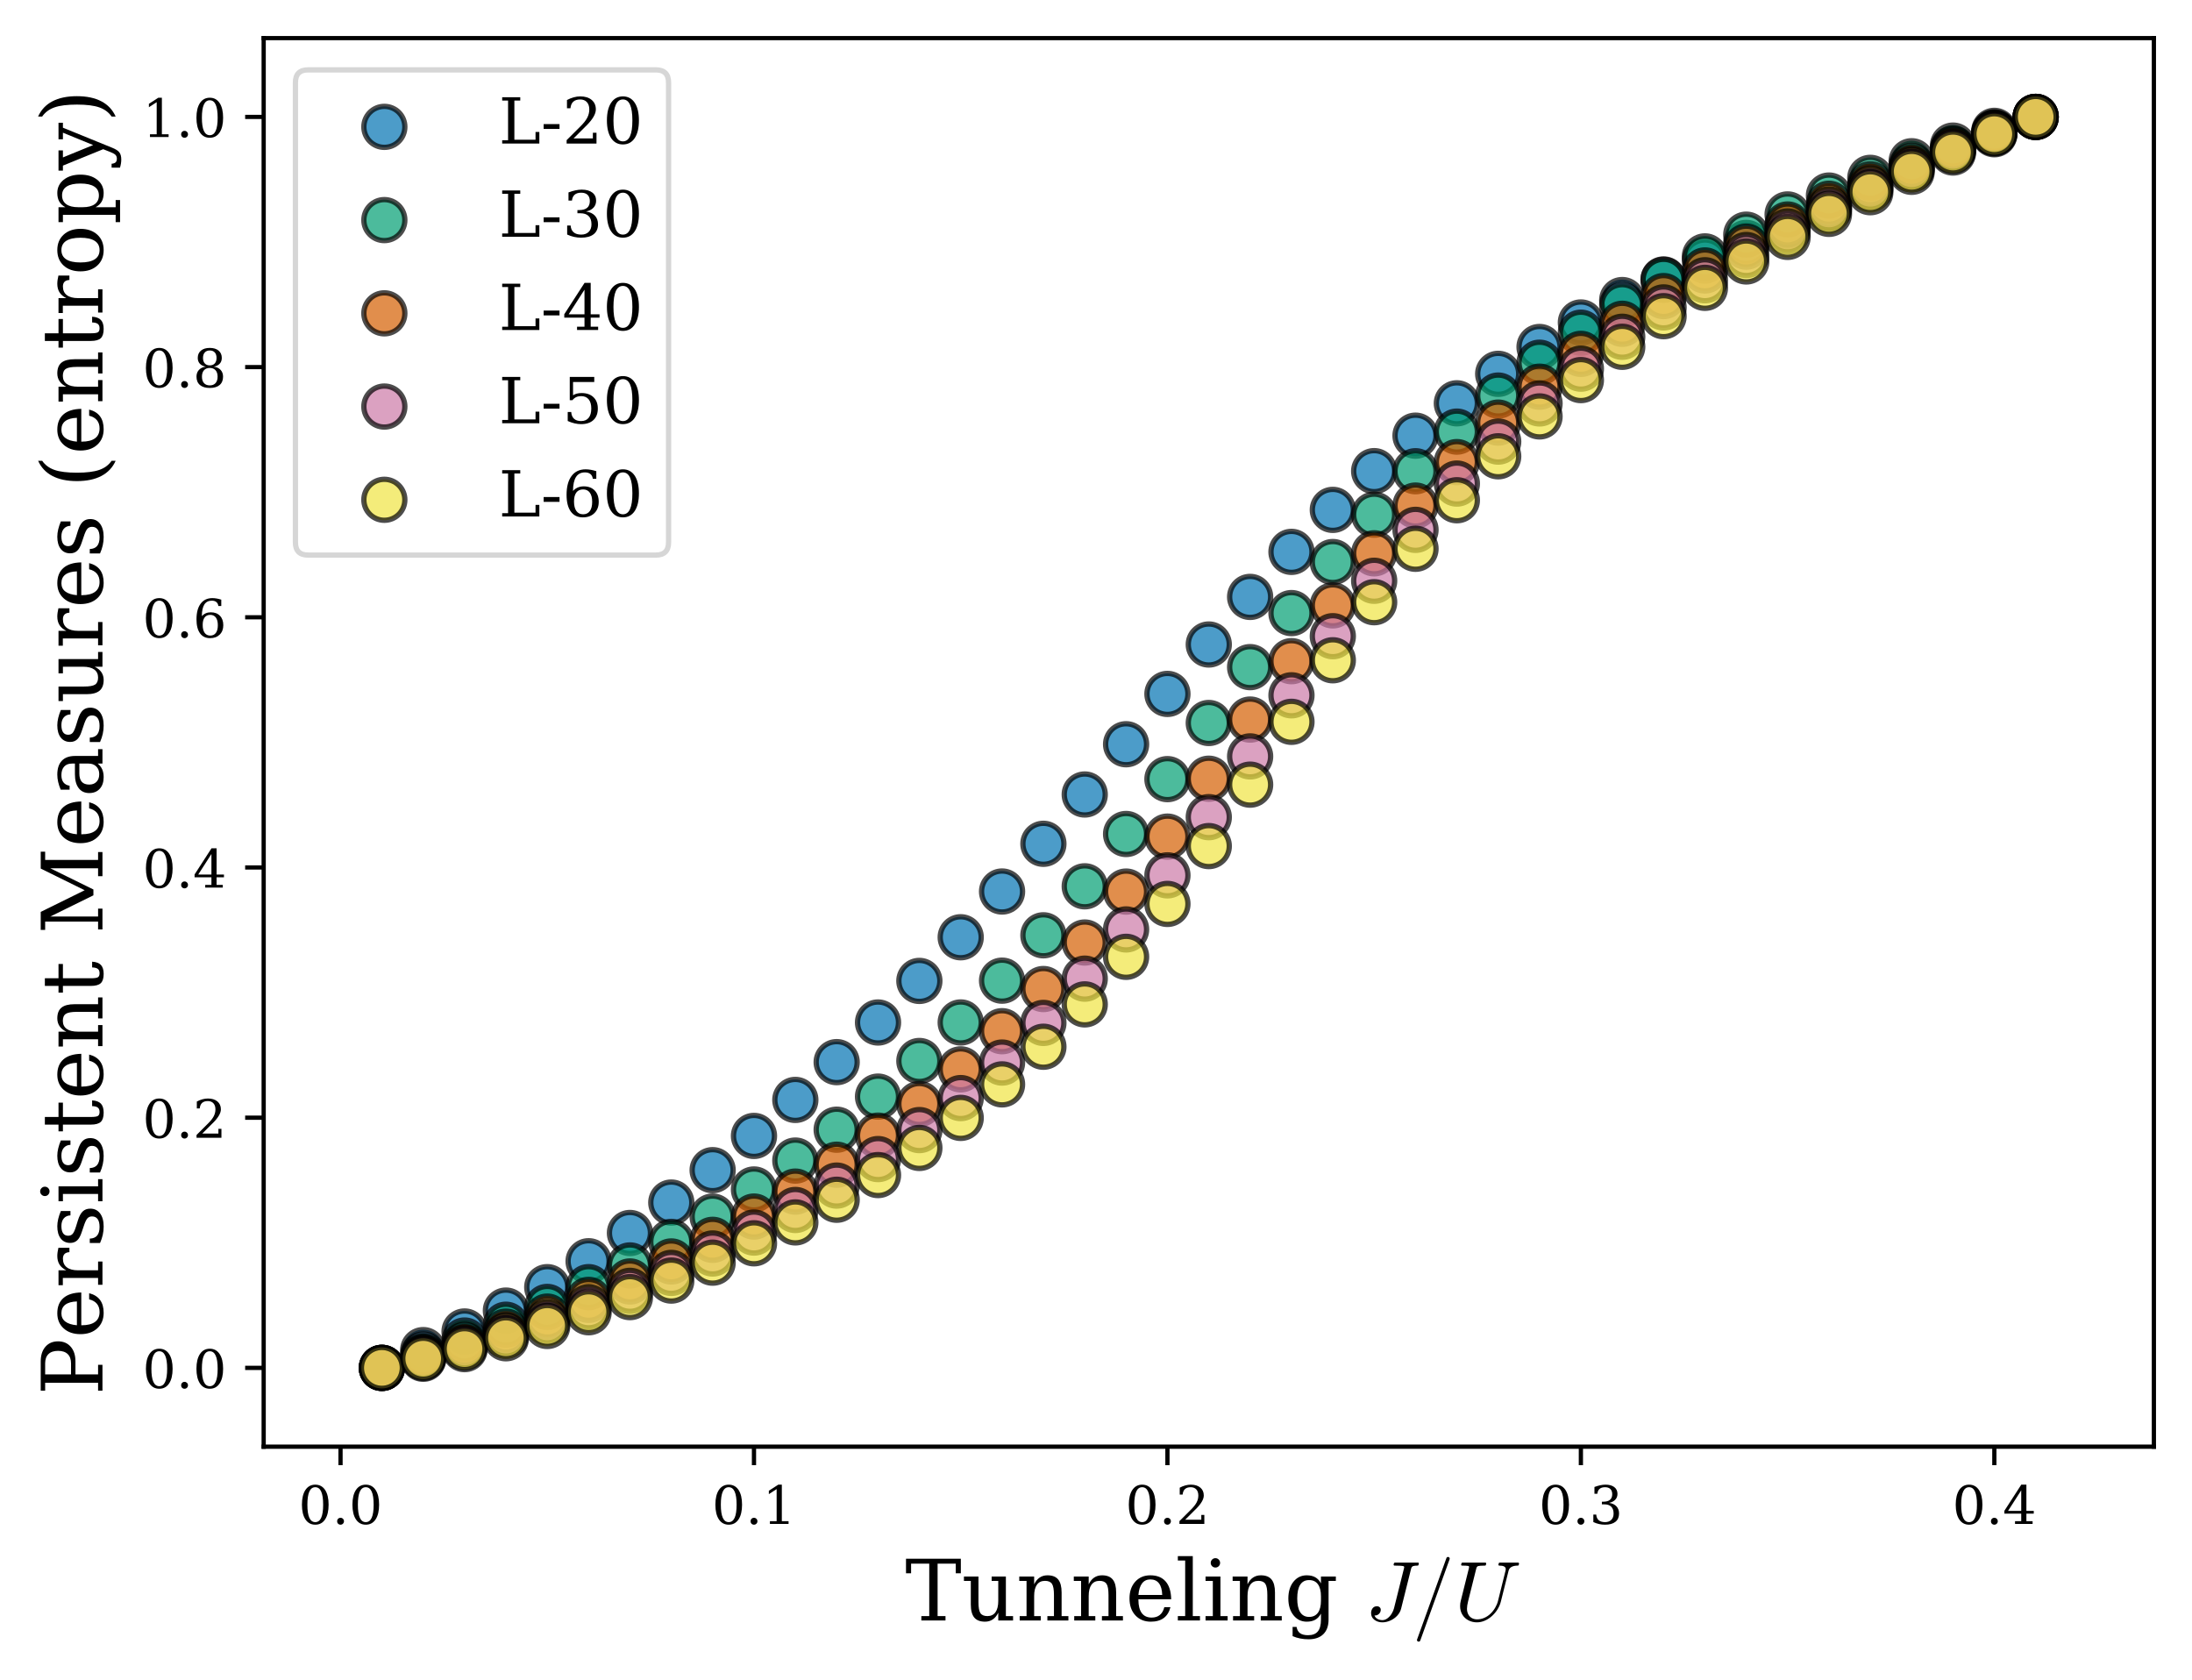 <?xml version="1.0" encoding="utf-8" standalone="no"?>
<!DOCTYPE svg PUBLIC "-//W3C//DTD SVG 1.1//EN"
  "http://www.w3.org/Graphics/SVG/1.1/DTD/svg11.dtd">
<!-- Created with matplotlib (https://matplotlib.org/) -->
<svg height="317.35pt" version="1.1" viewBox="0 0 414.136 317.35" width="414.136pt" xmlns="http://www.w3.org/2000/svg" xmlns:xlink="http://www.w3.org/1999/xlink">
 <defs>
  <style type="text/css">
*{stroke-linecap:butt;stroke-linejoin:round;}
  </style>
 </defs>
 <g id="figure_1">
  <g id="patch_1">
   <path d="M 0 317.35 
L 414.136 317.35 
L 414.136 0 
L 0 0 
z
" style="fill:#ffffff;"/>
  </g>
  <g id="axes_1">
   <g id="patch_2">
    <path d="M 49.816 273.312 
L 406.936 273.312 
L 406.936 7.2 
L 49.816 7.2 
z
" style="fill:#ffffff;"/>
   </g>
   <g id="PathCollection_1">
    <defs>
     <path d="M 0 3.873 
C 1.027 3.873 2.012 3.465 2.739 2.739 
C 3.465 2.012 3.873 1.027 3.873 0 
C 3.873 -1.027 3.465 -2.012 2.739 -2.739 
C 2.012 -3.465 1.027 -3.873 0 -3.873 
C -1.027 -3.873 -2.012 -3.465 -2.739 -2.739 
C -3.465 -2.012 -3.873 -1.027 -3.873 0 
C -3.873 1.027 -3.465 2.012 -2.739 2.739 
C -2.012 3.465 -1.027 3.873 0 3.873 
z
" id="m988f55e01e" style="stroke:#000000;stroke-opacity:0.7;"/>
    </defs>
    <g clip-path="url(#p3e2f5c6869)">
     <use style="fill:#0072b2;fill-opacity:0.7;stroke:#000000;stroke-opacity:0.7;" x="72.148" xlink:href="#m988f55e01e" y="258.427"/>
     <use style="fill:#0072b2;fill-opacity:0.7;stroke:#000000;stroke-opacity:0.7;" x="79.959" xlink:href="#m988f55e01e" y="255.07"/>
     <use style="fill:#0072b2;fill-opacity:0.7;stroke:#000000;stroke-opacity:0.7;" x="87.771" xlink:href="#m988f55e01e" y="251.55"/>
     <use style="fill:#0072b2;fill-opacity:0.7;stroke:#000000;stroke-opacity:0.7;" x="95.582" xlink:href="#m988f55e01e" y="247.603"/>
     <use style="fill:#0072b2;fill-opacity:0.7;stroke:#000000;stroke-opacity:0.7;" x="103.393" xlink:href="#m988f55e01e" y="243.176"/>
     <use style="fill:#0072b2;fill-opacity:0.7;stroke:#000000;stroke-opacity:0.7;" x="111.205" xlink:href="#m988f55e01e" y="238.279"/>
     <use style="fill:#0072b2;fill-opacity:0.7;stroke:#000000;stroke-opacity:0.7;" x="119.016" xlink:href="#m988f55e01e" y="232.94"/>
     <use style="fill:#0072b2;fill-opacity:0.7;stroke:#000000;stroke-opacity:0.7;" x="126.828" xlink:href="#m988f55e01e" y="227.193"/>
     <use style="fill:#0072b2;fill-opacity:0.7;stroke:#000000;stroke-opacity:0.7;" x="134.639" xlink:href="#m988f55e01e" y="221.073"/>
     <use style="fill:#0072b2;fill-opacity:0.7;stroke:#000000;stroke-opacity:0.7;" x="142.45" xlink:href="#m988f55e01e" y="214.605"/>
     <use style="fill:#0072b2;fill-opacity:0.7;stroke:#000000;stroke-opacity:0.7;" x="150.262" xlink:href="#m988f55e01e" y="207.802"/>
     <use style="fill:#0072b2;fill-opacity:0.7;stroke:#000000;stroke-opacity:0.7;" x="158.073" xlink:href="#m988f55e01e" y="200.663"/>
     <use style="fill:#0072b2;fill-opacity:0.7;stroke:#000000;stroke-opacity:0.7;" x="165.885" xlink:href="#m988f55e01e" y="193.176"/>
     <use style="fill:#0072b2;fill-opacity:0.7;stroke:#000000;stroke-opacity:0.7;" x="173.696" xlink:href="#m988f55e01e" y="185.319"/>
     <use style="fill:#0072b2;fill-opacity:0.7;stroke:#000000;stroke-opacity:0.7;" x="181.507" xlink:href="#m988f55e01e" y="177.072"/>
     <use style="fill:#0072b2;fill-opacity:0.7;stroke:#000000;stroke-opacity:0.7;" x="189.319" xlink:href="#m988f55e01e" y="168.429"/>
     <use style="fill:#0072b2;fill-opacity:0.7;stroke:#000000;stroke-opacity:0.7;" x="197.13" xlink:href="#m988f55e01e" y="159.415"/>
     <use style="fill:#0072b2;fill-opacity:0.7;stroke:#000000;stroke-opacity:0.7;" x="204.941" xlink:href="#m988f55e01e" y="150.1"/>
     <use style="fill:#0072b2;fill-opacity:0.7;stroke:#000000;stroke-opacity:0.7;" x="212.753" xlink:href="#m988f55e01e" y="140.606"/>
     <use style="fill:#0072b2;fill-opacity:0.7;stroke:#000000;stroke-opacity:0.7;" x="220.564" xlink:href="#m988f55e01e" y="131.099"/>
     <use style="fill:#0072b2;fill-opacity:0.7;stroke:#000000;stroke-opacity:0.7;" x="228.376" xlink:href="#m988f55e01e" y="121.762"/>
     <use style="fill:#0072b2;fill-opacity:0.7;stroke:#000000;stroke-opacity:0.7;" x="236.187" xlink:href="#m988f55e01e" y="112.771"/>
     <use style="fill:#0072b2;fill-opacity:0.7;stroke:#000000;stroke-opacity:0.7;" x="243.998" xlink:href="#m988f55e01e" y="104.263"/>
     <use style="fill:#0072b2;fill-opacity:0.7;stroke:#000000;stroke-opacity:0.7;" x="251.81" xlink:href="#m988f55e01e" y="96.329"/>
     <use style="fill:#0072b2;fill-opacity:0.7;stroke:#000000;stroke-opacity:0.7;" x="259.621" xlink:href="#m988f55e01e" y="89.01"/>
     <use style="fill:#0072b2;fill-opacity:0.7;stroke:#000000;stroke-opacity:0.7;" x="267.433" xlink:href="#m988f55e01e" y="82.308"/>
     <use style="fill:#0072b2;fill-opacity:0.7;stroke:#000000;stroke-opacity:0.7;" x="275.244" xlink:href="#m988f55e01e" y="76.195"/>
     <use style="fill:#0072b2;fill-opacity:0.7;stroke:#000000;stroke-opacity:0.7;" x="283.055" xlink:href="#m988f55e01e" y="70.628"/>
     <use style="fill:#0072b2;fill-opacity:0.7;stroke:#000000;stroke-opacity:0.7;" x="290.867" xlink:href="#m988f55e01e" y="65.555"/>
     <use style="fill:#0072b2;fill-opacity:0.7;stroke:#000000;stroke-opacity:0.7;" x="298.678" xlink:href="#m988f55e01e" y="60.925"/>
     <use style="fill:#0072b2;fill-opacity:0.7;stroke:#000000;stroke-opacity:0.7;" x="306.49" xlink:href="#m988f55e01e" y="56.688"/>
     <use style="fill:#0072b2;fill-opacity:0.7;stroke:#000000;stroke-opacity:0.7;" x="314.301" xlink:href="#m988f55e01e" y="52.796"/>
     <use style="fill:#0072b2;fill-opacity:0.7;stroke:#000000;stroke-opacity:0.7;" x="322.112" xlink:href="#m988f55e01e" y="49.211"/>
     <use style="fill:#0072b2;fill-opacity:0.7;stroke:#000000;stroke-opacity:0.7;" x="329.924" xlink:href="#m988f55e01e" y="45.897"/>
     <use style="fill:#0072b2;fill-opacity:0.7;stroke:#000000;stroke-opacity:0.7;" x="337.735" xlink:href="#m988f55e01e" y="42.824"/>
     <use style="fill:#0072b2;fill-opacity:0.7;stroke:#000000;stroke-opacity:0.7;" x="345.546" xlink:href="#m988f55e01e" y="39.22"/>
     <use style="fill:#0072b2;fill-opacity:0.7;stroke:#000000;stroke-opacity:0.7;" x="353.358" xlink:href="#m988f55e01e" y="35.318"/>
     <use style="fill:#0072b2;fill-opacity:0.7;stroke:#000000;stroke-opacity:0.7;" x="361.169" xlink:href="#m988f55e01e" y="31.677"/>
     <use style="fill:#0072b2;fill-opacity:0.7;stroke:#000000;stroke-opacity:0.7;" x="368.981" xlink:href="#m988f55e01e" y="28.271"/>
     <use style="fill:#0072b2;fill-opacity:0.7;stroke:#000000;stroke-opacity:0.7;" x="376.792" xlink:href="#m988f55e01e" y="25.08"/>
     <use style="fill:#0072b2;fill-opacity:0.7;stroke:#000000;stroke-opacity:0.7;" x="384.603" xlink:href="#m988f55e01e" y="22.085"/>
    </g>
   </g>
   <g id="PathCollection_2">
    <defs>
     <path d="M 0 3.873 
C 1.027 3.873 2.012 3.465 2.739 2.739 
C 3.465 2.012 3.873 1.027 3.873 0 
C 3.873 -1.027 3.465 -2.012 2.739 -2.739 
C 2.012 -3.465 1.027 -3.873 0 -3.873 
C -1.027 -3.873 -2.012 -3.465 -2.739 -2.739 
C -3.465 -2.012 -3.873 -1.027 -3.873 0 
C -3.873 1.027 -3.465 2.012 -2.739 2.739 
C -2.012 3.465 -1.027 3.873 0 3.873 
z
" id="mfe2cf013f7" style="stroke:#000000;stroke-opacity:0.7;"/>
    </defs>
    <g clip-path="url(#p3e2f5c6869)">
     <use style="fill:#009e73;fill-opacity:0.7;stroke:#000000;stroke-opacity:0.7;" x="72.148" xlink:href="#mfe2cf013f7" y="258.427"/>
     <use style="fill:#009e73;fill-opacity:0.7;stroke:#000000;stroke-opacity:0.7;" x="79.959" xlink:href="#mfe2cf013f7" y="255.909"/>
     <use style="fill:#009e73;fill-opacity:0.7;stroke:#000000;stroke-opacity:0.7;" x="87.771" xlink:href="#mfe2cf013f7" y="253.258"/>
     <use style="fill:#009e73;fill-opacity:0.7;stroke:#000000;stroke-opacity:0.7;" x="95.582" xlink:href="#mfe2cf013f7" y="250.273"/>
     <use style="fill:#009e73;fill-opacity:0.7;stroke:#000000;stroke-opacity:0.7;" x="103.393" xlink:href="#mfe2cf013f7" y="246.912"/>
     <use style="fill:#009e73;fill-opacity:0.7;stroke:#000000;stroke-opacity:0.7;" x="111.205" xlink:href="#mfe2cf013f7" y="243.174"/>
     <use style="fill:#009e73;fill-opacity:0.7;stroke:#000000;stroke-opacity:0.7;" x="119.016" xlink:href="#mfe2cf013f7" y="239.073"/>
     <use style="fill:#009e73;fill-opacity:0.7;stroke:#000000;stroke-opacity:0.7;" x="126.828" xlink:href="#mfe2cf013f7" y="234.624"/>
     <use style="fill:#009e73;fill-opacity:0.7;stroke:#000000;stroke-opacity:0.7;" x="134.639" xlink:href="#mfe2cf013f7" y="229.841"/>
     <use style="fill:#009e73;fill-opacity:0.7;stroke:#000000;stroke-opacity:0.7;" x="142.45" xlink:href="#mfe2cf013f7" y="224.724"/>
     <use style="fill:#009e73;fill-opacity:0.7;stroke:#000000;stroke-opacity:0.7;" x="150.262" xlink:href="#mfe2cf013f7" y="219.262"/>
     <use style="fill:#009e73;fill-opacity:0.7;stroke:#000000;stroke-opacity:0.7;" x="158.073" xlink:href="#mfe2cf013f7" y="213.428"/>
     <use style="fill:#009e73;fill-opacity:0.7;stroke:#000000;stroke-opacity:0.7;" x="165.885" xlink:href="#mfe2cf013f7" y="207.176"/>
     <use style="fill:#009e73;fill-opacity:0.7;stroke:#000000;stroke-opacity:0.7;" x="173.696" xlink:href="#mfe2cf013f7" y="200.447"/>
     <use style="fill:#009e73;fill-opacity:0.7;stroke:#000000;stroke-opacity:0.7;" x="181.507" xlink:href="#mfe2cf013f7" y="193.169"/>
     <use style="fill:#009e73;fill-opacity:0.7;stroke:#000000;stroke-opacity:0.7;" x="189.319" xlink:href="#mfe2cf013f7" y="185.271"/>
     <use style="fill:#009e73;fill-opacity:0.7;stroke:#000000;stroke-opacity:0.7;" x="197.13" xlink:href="#mfe2cf013f7" y="176.702"/>
     <use style="fill:#009e73;fill-opacity:0.7;stroke:#000000;stroke-opacity:0.7;" x="204.941" xlink:href="#mfe2cf013f7" y="167.447"/>
     <use style="fill:#009e73;fill-opacity:0.7;stroke:#000000;stroke-opacity:0.7;" x="212.753" xlink:href="#mfe2cf013f7" y="157.563"/>
     <use style="fill:#009e73;fill-opacity:0.7;stroke:#000000;stroke-opacity:0.7;" x="220.564" xlink:href="#mfe2cf013f7" y="147.198"/>
     <use style="fill:#009e73;fill-opacity:0.7;stroke:#000000;stroke-opacity:0.7;" x="228.376" xlink:href="#mfe2cf013f7" y="136.591"/>
     <use style="fill:#009e73;fill-opacity:0.7;stroke:#000000;stroke-opacity:0.7;" x="236.187" xlink:href="#mfe2cf013f7" y="126.038"/>
     <use style="fill:#009e73;fill-opacity:0.7;stroke:#000000;stroke-opacity:0.7;" x="243.998" xlink:href="#mfe2cf013f7" y="115.827"/>
     <use style="fill:#009e73;fill-opacity:0.7;stroke:#000000;stroke-opacity:0.7;" x="251.81" xlink:href="#mfe2cf013f7" y="106.182"/>
     <use style="fill:#009e73;fill-opacity:0.7;stroke:#000000;stroke-opacity:0.7;" x="259.621" xlink:href="#mfe2cf013f7" y="97.234"/>
     <use style="fill:#009e73;fill-opacity:0.7;stroke:#000000;stroke-opacity:0.7;" x="267.433" xlink:href="#mfe2cf013f7" y="89.027"/>
     <use style="fill:#009e73;fill-opacity:0.7;stroke:#000000;stroke-opacity:0.7;" x="275.244" xlink:href="#mfe2cf013f7" y="81.543"/>
     <use style="fill:#009e73;fill-opacity:0.7;stroke:#000000;stroke-opacity:0.7;" x="283.055" xlink:href="#mfe2cf013f7" y="74.732"/>
     <use style="fill:#009e73;fill-opacity:0.7;stroke:#000000;stroke-opacity:0.7;" x="290.867" xlink:href="#mfe2cf013f7" y="68.525"/>
     <use style="fill:#009e73;fill-opacity:0.7;stroke:#000000;stroke-opacity:0.7;" x="298.678" xlink:href="#mfe2cf013f7" y="62.854"/>
     <use style="fill:#009e73;fill-opacity:0.7;stroke:#000000;stroke-opacity:0.7;" x="306.49" xlink:href="#mfe2cf013f7" y="57.653"/>
     <use style="fill:#009e73;fill-opacity:0.7;stroke:#000000;stroke-opacity:0.7;" x="314.301" xlink:href="#mfe2cf013f7" y="52.865"/>
     <use style="fill:#009e73;fill-opacity:0.7;stroke:#000000;stroke-opacity:0.7;" x="322.112" xlink:href="#mfe2cf013f7" y="48.44"/>
     <use style="fill:#009e73;fill-opacity:0.7;stroke:#000000;stroke-opacity:0.7;" x="329.924" xlink:href="#mfe2cf013f7" y="44.335"/>
     <use style="fill:#009e73;fill-opacity:0.7;stroke:#000000;stroke-opacity:0.7;" x="337.735" xlink:href="#mfe2cf013f7" y="40.513"/>
     <use style="fill:#009e73;fill-opacity:0.7;stroke:#000000;stroke-opacity:0.7;" x="345.546" xlink:href="#mfe2cf013f7" y="36.945"/>
     <use style="fill:#009e73;fill-opacity:0.7;stroke:#000000;stroke-opacity:0.7;" x="353.358" xlink:href="#mfe2cf013f7" y="33.602"/>
     <use style="fill:#009e73;fill-opacity:0.7;stroke:#000000;stroke-opacity:0.7;" x="361.169" xlink:href="#mfe2cf013f7" y="30.463"/>
     <use style="fill:#009e73;fill-opacity:0.7;stroke:#000000;stroke-opacity:0.7;" x="368.981" xlink:href="#mfe2cf013f7" y="27.508"/>
     <use style="fill:#009e73;fill-opacity:0.7;stroke:#000000;stroke-opacity:0.7;" x="376.792" xlink:href="#mfe2cf013f7" y="24.72"/>
     <use style="fill:#009e73;fill-opacity:0.7;stroke:#000000;stroke-opacity:0.7;" x="384.603" xlink:href="#mfe2cf013f7" y="22.085"/>
    </g>
   </g>
   <g id="PathCollection_3">
    <defs>
     <path d="M 0 3.873 
C 1.027 3.873 2.012 3.465 2.739 2.739 
C 3.465 2.012 3.873 1.027 3.873 0 
C 3.873 -1.027 3.465 -2.012 2.739 -2.739 
C 2.012 -3.465 1.027 -3.873 0 -3.873 
C -1.027 -3.873 -2.012 -3.465 -2.739 -2.739 
C -3.465 -2.012 -3.873 -1.027 -3.873 0 
C -3.873 1.027 -3.465 2.012 -2.739 2.739 
C -2.012 3.465 -1.027 3.873 0 3.873 
z
" id="m0b0df3cbf5" style="stroke:#000000;stroke-opacity:0.7;"/>
    </defs>
    <g clip-path="url(#p3e2f5c6869)">
     <use style="fill:#d55e00;fill-opacity:0.7;stroke:#000000;stroke-opacity:0.7;" x="72.148" xlink:href="#m0b0df3cbf5" y="258.427"/>
     <use style="fill:#d55e00;fill-opacity:0.7;stroke:#000000;stroke-opacity:0.7;" x="79.959" xlink:href="#m0b0df3cbf5" y="256.315"/>
     <use style="fill:#d55e00;fill-opacity:0.7;stroke:#000000;stroke-opacity:0.7;" x="87.771" xlink:href="#m0b0df3cbf5" y="254.087"/>
     <use style="fill:#d55e00;fill-opacity:0.7;stroke:#000000;stroke-opacity:0.7;" x="95.582" xlink:href="#m0b0df3cbf5" y="251.574"/>
     <use style="fill:#d55e00;fill-opacity:0.7;stroke:#000000;stroke-opacity:0.7;" x="103.393" xlink:href="#m0b0df3cbf5" y="248.739"/>
     <use style="fill:#d55e00;fill-opacity:0.7;stroke:#000000;stroke-opacity:0.7;" x="111.205" xlink:href="#m0b0df3cbf5" y="245.58"/>
     <use style="fill:#d55e00;fill-opacity:0.7;stroke:#000000;stroke-opacity:0.7;" x="119.016" xlink:href="#m0b0df3cbf5" y="242.103"/>
     <use style="fill:#d55e00;fill-opacity:0.7;stroke:#000000;stroke-opacity:0.7;" x="126.828" xlink:href="#m0b0df3cbf5" y="238.32"/>
     <use style="fill:#d55e00;fill-opacity:0.7;stroke:#000000;stroke-opacity:0.7;" x="134.639" xlink:href="#m0b0df3cbf5" y="234.234"/>
     <use style="fill:#d55e00;fill-opacity:0.7;stroke:#000000;stroke-opacity:0.7;" x="142.45" xlink:href="#m0b0df3cbf5" y="229.84"/>
     <use style="fill:#d55e00;fill-opacity:0.7;stroke:#000000;stroke-opacity:0.7;" x="150.262" xlink:href="#m0b0df3cbf5" y="225.122"/>
     <use style="fill:#d55e00;fill-opacity:0.7;stroke:#000000;stroke-opacity:0.7;" x="158.073" xlink:href="#m0b0df3cbf5" y="220.042"/>
     <use style="fill:#d55e00;fill-opacity:0.7;stroke:#000000;stroke-opacity:0.7;" x="165.885" xlink:href="#m0b0df3cbf5" y="214.55"/>
     <use style="fill:#d55e00;fill-opacity:0.7;stroke:#000000;stroke-opacity:0.7;" x="173.696" xlink:href="#m0b0df3cbf5" y="208.574"/>
     <use style="fill:#d55e00;fill-opacity:0.7;stroke:#000000;stroke-opacity:0.7;" x="181.507" xlink:href="#m0b0df3cbf5" y="202.028"/>
     <use style="fill:#d55e00;fill-opacity:0.7;stroke:#000000;stroke-opacity:0.7;" x="189.319" xlink:href="#m0b0df3cbf5" y="194.819"/>
     <use style="fill:#d55e00;fill-opacity:0.7;stroke:#000000;stroke-opacity:0.7;" x="197.13" xlink:href="#m0b0df3cbf5" y="186.853"/>
     <use style="fill:#d55e00;fill-opacity:0.7;stroke:#000000;stroke-opacity:0.7;" x="204.941" xlink:href="#m0b0df3cbf5" y="178.065"/>
     <use style="fill:#d55e00;fill-opacity:0.7;stroke:#000000;stroke-opacity:0.7;" x="212.753" xlink:href="#m0b0df3cbf5" y="168.441"/>
     <use style="fill:#d55e00;fill-opacity:0.7;stroke:#000000;stroke-opacity:0.7;" x="220.564" xlink:href="#m0b0df3cbf5" y="158.058"/>
     <use style="fill:#d55e00;fill-opacity:0.7;stroke:#000000;stroke-opacity:0.7;" x="228.376" xlink:href="#m0b0df3cbf5" y="147.119"/>
     <use style="fill:#d55e00;fill-opacity:0.7;stroke:#000000;stroke-opacity:0.7;" x="236.187" xlink:href="#m0b0df3cbf5" y="135.943"/>
     <use style="fill:#d55e00;fill-opacity:0.7;stroke:#000000;stroke-opacity:0.7;" x="243.998" xlink:href="#m0b0df3cbf5" y="124.912"/>
     <use style="fill:#d55e00;fill-opacity:0.7;stroke:#000000;stroke-opacity:0.7;" x="251.81" xlink:href="#m0b0df3cbf5" y="114.368"/>
     <use style="fill:#d55e00;fill-opacity:0.7;stroke:#000000;stroke-opacity:0.7;" x="259.621" xlink:href="#m0b0df3cbf5" y="104.537"/>
     <use style="fill:#d55e00;fill-opacity:0.7;stroke:#000000;stroke-opacity:0.7;" x="267.433" xlink:href="#m0b0df3cbf5" y="95.516"/>
     <use style="fill:#d55e00;fill-opacity:0.7;stroke:#000000;stroke-opacity:0.7;" x="275.244" xlink:href="#m0b0df3cbf5" y="87.303"/>
     <use style="fill:#d55e00;fill-opacity:0.7;stroke:#000000;stroke-opacity:0.7;" x="283.055" xlink:href="#m0b0df3cbf5" y="79.841"/>
     <use style="fill:#d55e00;fill-opacity:0.7;stroke:#000000;stroke-opacity:0.7;" x="290.867" xlink:href="#m0b0df3cbf5" y="73.052"/>
     <use style="fill:#d55e00;fill-opacity:0.7;stroke:#000000;stroke-opacity:0.7;" x="298.678" xlink:href="#m0b0df3cbf5" y="66.853"/>
     <use style="fill:#d55e00;fill-opacity:0.7;stroke:#000000;stroke-opacity:0.7;" x="306.49" xlink:href="#m0b0df3cbf5" y="61.171"/>
     <use style="fill:#d55e00;fill-opacity:0.7;stroke:#000000;stroke-opacity:0.7;" x="314.301" xlink:href="#m0b0df3cbf5" y="55.937"/>
     <use style="fill:#d55e00;fill-opacity:0.7;stroke:#000000;stroke-opacity:0.7;" x="322.112" xlink:href="#m0b0df3cbf5" y="51.097"/>
     <use style="fill:#d55e00;fill-opacity:0.7;stroke:#000000;stroke-opacity:0.7;" x="329.924" xlink:href="#m0b0df3cbf5" y="46.602"/>
     <use style="fill:#d55e00;fill-opacity:0.7;stroke:#000000;stroke-opacity:0.7;" x="337.735" xlink:href="#m0b0df3cbf5" y="42.411"/>
     <use style="fill:#d55e00;fill-opacity:0.7;stroke:#000000;stroke-opacity:0.7;" x="345.546" xlink:href="#m0b0df3cbf5" y="38.492"/>
     <use style="fill:#d55e00;fill-opacity:0.7;stroke:#000000;stroke-opacity:0.7;" x="353.358" xlink:href="#m0b0df3cbf5" y="34.815"/>
     <use style="fill:#d55e00;fill-opacity:0.7;stroke:#000000;stroke-opacity:0.7;" x="361.169" xlink:href="#m0b0df3cbf5" y="31.356"/>
     <use style="fill:#d55e00;fill-opacity:0.7;stroke:#000000;stroke-opacity:0.7;" x="368.981" xlink:href="#m0b0df3cbf5" y="28.092"/>
     <use style="fill:#d55e00;fill-opacity:0.7;stroke:#000000;stroke-opacity:0.7;" x="376.792" xlink:href="#m0b0df3cbf5" y="25.007"/>
     <use style="fill:#d55e00;fill-opacity:0.7;stroke:#000000;stroke-opacity:0.7;" x="384.603" xlink:href="#m0b0df3cbf5" y="22.085"/>
    </g>
   </g>
   <g id="PathCollection_4">
    <defs>
     <path d="M 0 3.873 
C 1.027 3.873 2.012 3.465 2.739 2.739 
C 3.465 2.012 3.873 1.027 3.873 0 
C 3.873 -1.027 3.465 -2.012 2.739 -2.739 
C 2.012 -3.465 1.027 -3.873 0 -3.873 
C -1.027 -3.873 -2.012 -3.465 -2.739 -2.739 
C -3.465 -2.012 -3.873 -1.027 -3.873 0 
C -3.873 1.027 -3.465 2.012 -2.739 2.739 
C -2.012 3.465 -1.027 3.873 0 3.873 
z
" id="m0dd78c41b2" style="stroke:#000000;stroke-opacity:0.7;"/>
    </defs>
    <g clip-path="url(#p3e2f5c6869)">
     <use style="fill:#cc79a7;fill-opacity:0.7;stroke:#000000;stroke-opacity:0.7;" x="72.148" xlink:href="#m0dd78c41b2" y="258.427"/>
     <use style="fill:#cc79a7;fill-opacity:0.7;stroke:#000000;stroke-opacity:0.7;" x="79.959" xlink:href="#m0dd78c41b2" y="256.549"/>
     <use style="fill:#cc79a7;fill-opacity:0.7;stroke:#000000;stroke-opacity:0.7;" x="87.771" xlink:href="#m0dd78c41b2" y="254.567"/>
     <use style="fill:#cc79a7;fill-opacity:0.7;stroke:#000000;stroke-opacity:0.7;" x="95.582" xlink:href="#m0dd78c41b2" y="252.329"/>
     <use style="fill:#cc79a7;fill-opacity:0.7;stroke:#000000;stroke-opacity:0.7;" x="103.393" xlink:href="#m0dd78c41b2" y="249.801"/>
     <use style="fill:#cc79a7;fill-opacity:0.7;stroke:#000000;stroke-opacity:0.7;" x="111.205" xlink:href="#m0dd78c41b2" y="246.98"/>
     <use style="fill:#cc79a7;fill-opacity:0.7;stroke:#000000;stroke-opacity:0.7;" x="119.016" xlink:href="#m0dd78c41b2" y="243.872"/>
     <use style="fill:#cc79a7;fill-opacity:0.7;stroke:#000000;stroke-opacity:0.7;" x="126.828" xlink:href="#m0dd78c41b2" y="240.483"/>
     <use style="fill:#cc79a7;fill-opacity:0.7;stroke:#000000;stroke-opacity:0.7;" x="134.639" xlink:href="#m0dd78c41b2" y="236.815"/>
     <use style="fill:#cc79a7;fill-opacity:0.7;stroke:#000000;stroke-opacity:0.7;" x="142.45" xlink:href="#m0dd78c41b2" y="232.859"/>
     <use style="fill:#cc79a7;fill-opacity:0.7;stroke:#000000;stroke-opacity:0.7;" x="150.262" xlink:href="#m0dd78c41b2" y="228.595"/>
     <use style="fill:#cc79a7;fill-opacity:0.7;stroke:#000000;stroke-opacity:0.7;" x="158.073" xlink:href="#m0dd78c41b2" y="223.987"/>
     <use style="fill:#cc79a7;fill-opacity:0.7;stroke:#000000;stroke-opacity:0.7;" x="165.885" xlink:href="#m0dd78c41b2" y="218.98"/>
     <use style="fill:#cc79a7;fill-opacity:0.7;stroke:#000000;stroke-opacity:0.7;" x="173.696" xlink:href="#m0dd78c41b2" y="213.5"/>
     <use style="fill:#cc79a7;fill-opacity:0.7;stroke:#000000;stroke-opacity:0.7;" x="181.507" xlink:href="#m0dd78c41b2" y="207.456"/>
     <use style="fill:#cc79a7;fill-opacity:0.7;stroke:#000000;stroke-opacity:0.7;" x="189.319" xlink:href="#m0dd78c41b2" y="200.743"/>
     <use style="fill:#cc79a7;fill-opacity:0.7;stroke:#000000;stroke-opacity:0.7;" x="197.13" xlink:href="#m0dd78c41b2" y="193.254"/>
     <use style="fill:#cc79a7;fill-opacity:0.7;stroke:#000000;stroke-opacity:0.7;" x="204.941" xlink:href="#m0dd78c41b2" y="184.891"/>
     <use style="fill:#cc79a7;fill-opacity:0.7;stroke:#000000;stroke-opacity:0.7;" x="212.753" xlink:href="#m0dd78c41b2" y="175.593"/>
     <use style="fill:#cc79a7;fill-opacity:0.7;stroke:#000000;stroke-opacity:0.7;" x="220.564" xlink:href="#m0dd78c41b2" y="165.376"/>
     <use style="fill:#cc79a7;fill-opacity:0.7;stroke:#000000;stroke-opacity:0.7;" x="228.376" xlink:href="#m0dd78c41b2" y="154.381"/>
     <use style="fill:#cc79a7;fill-opacity:0.7;stroke:#000000;stroke-opacity:0.7;" x="236.187" xlink:href="#m0dd78c41b2" y="142.903"/>
     <use style="fill:#cc79a7;fill-opacity:0.7;stroke:#000000;stroke-opacity:0.7;" x="243.998" xlink:href="#m0dd78c41b2" y="131.361"/>
     <use style="fill:#cc79a7;fill-opacity:0.7;stroke:#000000;stroke-opacity:0.7;" x="251.81" xlink:href="#m0dd78c41b2" y="120.193"/>
     <use style="fill:#cc79a7;fill-opacity:0.7;stroke:#000000;stroke-opacity:0.7;" x="259.621" xlink:href="#m0dd78c41b2" y="109.722"/>
     <use style="fill:#cc79a7;fill-opacity:0.7;stroke:#000000;stroke-opacity:0.7;" x="267.433" xlink:href="#m0dd78c41b2" y="100.103"/>
     <use style="fill:#cc79a7;fill-opacity:0.7;stroke:#000000;stroke-opacity:0.7;" x="275.244" xlink:href="#m0dd78c41b2" y="91.357"/>
     <use style="fill:#cc79a7;fill-opacity:0.7;stroke:#000000;stroke-opacity:0.7;" x="283.055" xlink:href="#m0dd78c41b2" y="83.426"/>
     <use style="fill:#cc79a7;fill-opacity:0.7;stroke:#000000;stroke-opacity:0.7;" x="290.867" xlink:href="#m0dd78c41b2" y="76.219"/>
     <use style="fill:#cc79a7;fill-opacity:0.7;stroke:#000000;stroke-opacity:0.7;" x="298.678" xlink:href="#m0dd78c41b2" y="69.647"/>
     <use style="fill:#cc79a7;fill-opacity:0.7;stroke:#000000;stroke-opacity:0.7;" x="306.49" xlink:href="#m0dd78c41b2" y="63.625"/>
     <use style="fill:#cc79a7;fill-opacity:0.7;stroke:#000000;stroke-opacity:0.7;" x="314.301" xlink:href="#m0dd78c41b2" y="58.079"/>
     <use style="fill:#cc79a7;fill-opacity:0.7;stroke:#000000;stroke-opacity:0.7;" x="322.112" xlink:href="#m0dd78c41b2" y="52.948"/>
     <use style="fill:#cc79a7;fill-opacity:0.7;stroke:#000000;stroke-opacity:0.7;" x="329.924" xlink:href="#m0dd78c41b2" y="48.181"/>
     <use style="fill:#cc79a7;fill-opacity:0.7;stroke:#000000;stroke-opacity:0.7;" x="337.735" xlink:href="#m0dd78c41b2" y="43.734"/>
     <use style="fill:#cc79a7;fill-opacity:0.7;stroke:#000000;stroke-opacity:0.7;" x="345.546" xlink:href="#m0dd78c41b2" y="39.571"/>
     <use style="fill:#cc79a7;fill-opacity:0.7;stroke:#000000;stroke-opacity:0.7;" x="353.358" xlink:href="#m0dd78c41b2" y="35.662"/>
     <use style="fill:#cc79a7;fill-opacity:0.7;stroke:#000000;stroke-opacity:0.7;" x="361.169" xlink:href="#m0dd78c41b2" y="31.979"/>
     <use style="fill:#cc79a7;fill-opacity:0.7;stroke:#000000;stroke-opacity:0.7;" x="368.981" xlink:href="#m0dd78c41b2" y="28.501"/>
     <use style="fill:#cc79a7;fill-opacity:0.7;stroke:#000000;stroke-opacity:0.7;" x="376.792" xlink:href="#m0dd78c41b2" y="25.208"/>
     <use style="fill:#cc79a7;fill-opacity:0.7;stroke:#000000;stroke-opacity:0.7;" x="384.603" xlink:href="#m0dd78c41b2" y="22.085"/>
    </g>
   </g>
   <g id="PathCollection_5">
    <defs>
     <path d="M 0 3.873 
C 1.027 3.873 2.012 3.465 2.739 2.739 
C 3.465 2.012 3.873 1.027 3.873 0 
C 3.873 -1.027 3.465 -2.012 2.739 -2.739 
C 2.012 -3.465 1.027 -3.873 0 -3.873 
C -1.027 -3.873 -2.012 -3.465 -2.739 -2.739 
C -3.465 -2.012 -3.873 -1.027 -3.873 0 
C -3.873 1.027 -3.465 2.012 -2.739 2.739 
C -2.012 3.465 -1.027 3.873 0 3.873 
z
" id="m87bc666889" style="stroke:#000000;stroke-opacity:0.7;"/>
    </defs>
    <g clip-path="url(#p3e2f5c6869)">
     <use style="fill:#f0e442;fill-opacity:0.7;stroke:#000000;stroke-opacity:0.7;" x="72.148" xlink:href="#m87bc666889" y="258.427"/>
     <use style="fill:#f0e442;fill-opacity:0.7;stroke:#000000;stroke-opacity:0.7;" x="79.959" xlink:href="#m87bc666889" y="256.705"/>
     <use style="fill:#f0e442;fill-opacity:0.7;stroke:#000000;stroke-opacity:0.7;" x="87.771" xlink:href="#m87bc666889" y="254.886"/>
     <use style="fill:#f0e442;fill-opacity:0.7;stroke:#000000;stroke-opacity:0.7;" x="95.582" xlink:href="#m87bc666889" y="252.832"/>
     <use style="fill:#f0e442;fill-opacity:0.7;stroke:#000000;stroke-opacity:0.7;" x="103.393" xlink:href="#m87bc666889" y="250.509"/>
     <use style="fill:#f0e442;fill-opacity:0.7;stroke:#000000;stroke-opacity:0.7;" x="111.205" xlink:href="#m87bc666889" y="247.916"/>
     <use style="fill:#f0e442;fill-opacity:0.7;stroke:#000000;stroke-opacity:0.7;" x="119.016" xlink:href="#m87bc666889" y="245.056"/>
     <use style="fill:#f0e442;fill-opacity:0.7;stroke:#000000;stroke-opacity:0.7;" x="126.828" xlink:href="#m87bc666889" y="241.933"/>
     <use style="fill:#f0e442;fill-opacity:0.7;stroke:#000000;stroke-opacity:0.7;" x="134.639" xlink:href="#m87bc666889" y="238.548"/>
     <use style="fill:#f0e442;fill-opacity:0.7;stroke:#000000;stroke-opacity:0.7;" x="142.45" xlink:href="#m87bc666889" y="234.892"/>
     <use style="fill:#f0e442;fill-opacity:0.7;stroke:#000000;stroke-opacity:0.7;" x="150.262" xlink:href="#m87bc666889" y="230.943"/>
     <use style="fill:#f0e442;fill-opacity:0.7;stroke:#000000;stroke-opacity:0.7;" x="158.073" xlink:href="#m87bc666889" y="226.663"/>
     <use style="fill:#f0e442;fill-opacity:0.7;stroke:#000000;stroke-opacity:0.7;" x="165.885" xlink:href="#m87bc666889" y="221.999"/>
     <use style="fill:#f0e442;fill-opacity:0.7;stroke:#000000;stroke-opacity:0.7;" x="173.696" xlink:href="#m87bc666889" y="216.875"/>
     <use style="fill:#f0e442;fill-opacity:0.7;stroke:#000000;stroke-opacity:0.7;" x="181.507" xlink:href="#m87bc666889" y="211.201"/>
     <use style="fill:#f0e442;fill-opacity:0.7;stroke:#000000;stroke-opacity:0.7;" x="189.319" xlink:href="#m87bc666889" y="204.867"/>
     <use style="fill:#f0e442;fill-opacity:0.7;stroke:#000000;stroke-opacity:0.7;" x="197.13" xlink:href="#m87bc666889" y="197.756"/>
     <use style="fill:#f0e442;fill-opacity:0.7;stroke:#000000;stroke-opacity:0.7;" x="204.941" xlink:href="#m87bc666889" y="189.753"/>
     <use style="fill:#f0e442;fill-opacity:0.7;stroke:#000000;stroke-opacity:0.7;" x="212.753" xlink:href="#m87bc666889" y="180.769"/>
     <use style="fill:#f0e442;fill-opacity:0.7;stroke:#000000;stroke-opacity:0.7;" x="220.564" xlink:href="#m87bc666889" y="170.773"/>
     <use style="fill:#f0e442;fill-opacity:0.7;stroke:#000000;stroke-opacity:0.7;" x="228.376" xlink:href="#m87bc666889" y="159.847"/>
     <use style="fill:#f0e442;fill-opacity:0.7;stroke:#000000;stroke-opacity:0.7;" x="236.187" xlink:href="#m87bc666889" y="148.239"/>
     <use style="fill:#f0e442;fill-opacity:0.7;stroke:#000000;stroke-opacity:0.7;" x="243.998" xlink:href="#m87bc666889" y="136.371"/>
     <use style="fill:#f0e442;fill-opacity:0.7;stroke:#000000;stroke-opacity:0.7;" x="251.81" xlink:href="#m87bc666889" y="124.743"/>
     <use style="fill:#f0e442;fill-opacity:0.7;stroke:#000000;stroke-opacity:0.7;" x="259.621" xlink:href="#m87bc666889" y="113.772"/>
     <use style="fill:#f0e442;fill-opacity:0.7;stroke:#000000;stroke-opacity:0.7;" x="267.433" xlink:href="#m87bc666889" y="103.679"/>
     <use style="fill:#f0e442;fill-opacity:0.7;stroke:#000000;stroke-opacity:0.7;" x="275.244" xlink:href="#m87bc666889" y="94.509"/>
     <use style="fill:#f0e442;fill-opacity:0.7;stroke:#000000;stroke-opacity:0.7;" x="283.055" xlink:href="#m87bc666889" y="86.206"/>
     <use style="fill:#f0e442;fill-opacity:0.7;stroke:#000000;stroke-opacity:0.7;" x="290.867" xlink:href="#m87bc666889" y="78.672"/>
     <use style="fill:#f0e442;fill-opacity:0.7;stroke:#000000;stroke-opacity:0.7;" x="298.678" xlink:href="#m87bc666889" y="71.809"/>
     <use style="fill:#f0e442;fill-opacity:0.7;stroke:#000000;stroke-opacity:0.7;" x="306.49" xlink:href="#m87bc666889" y="65.522"/>
     <use style="fill:#f0e442;fill-opacity:0.7;stroke:#000000;stroke-opacity:0.7;" x="314.301" xlink:href="#m87bc666889" y="59.735"/>
     <use style="fill:#f0e442;fill-opacity:0.7;stroke:#000000;stroke-opacity:0.7;" x="322.112" xlink:href="#m87bc666889" y="54.38"/>
     <use style="fill:#f0e442;fill-opacity:0.7;stroke:#000000;stroke-opacity:0.7;" x="329.924" xlink:href="#m87bc666889" y="49.396"/>
     <use style="fill:#f0e442;fill-opacity:0.7;stroke:#000000;stroke-opacity:0.7;" x="337.735" xlink:href="#m87bc666889" y="44.753"/>
     <use style="fill:#f0e442;fill-opacity:0.7;stroke:#000000;stroke-opacity:0.7;" x="345.546" xlink:href="#m87bc666889" y="40.403"/>
     <use style="fill:#f0e442;fill-opacity:0.7;stroke:#000000;stroke-opacity:0.7;" x="353.358" xlink:href="#m87bc666889" y="36.314"/>
     <use style="fill:#f0e442;fill-opacity:0.7;stroke:#000000;stroke-opacity:0.7;" x="361.169" xlink:href="#m87bc666889" y="32.46"/>
     <use style="fill:#f0e442;fill-opacity:0.7;stroke:#000000;stroke-opacity:0.7;" x="368.981" xlink:href="#m87bc666889" y="28.817"/>
     <use style="fill:#f0e442;fill-opacity:0.7;stroke:#000000;stroke-opacity:0.7;" x="376.792" xlink:href="#m87bc666889" y="25.364"/>
     <use style="fill:#f0e442;fill-opacity:0.7;stroke:#000000;stroke-opacity:0.7;" x="384.603" xlink:href="#m87bc666889" y="22.085"/>
    </g>
   </g>
   <g id="matplotlib.axis_1">
    <g id="xtick_1">
     <g id="line2d_1">
      <defs>
       <path d="M 0 0 
L 0 3.5 
" id="mf126cd8336" style="stroke:#000000;stroke-width:0.8;"/>
      </defs>
      <g>
       <use style="stroke:#000000;stroke-width:0.8;" x="64.336" xlink:href="#mf126cd8336" y="273.312"/>
      </g>
     </g>
     <g id="text_1">
      <!-- 0.0 -->
      <defs>
       <path d="M 31.781 3.422 
Q 39.266 3.422 42.969 11.625 
Q 46.688 19.828 46.688 36.375 
Q 46.688 52.984 42.969 61.188 
Q 39.266 69.391 31.781 69.391 
Q 24.312 69.391 20.594 61.188 
Q 16.891 52.984 16.891 36.375 
Q 16.891 19.828 20.594 11.625 
Q 24.312 3.422 31.781 3.422 
z
M 31.781 -1.422 
Q 19.922 -1.422 13.25 8.531 
Q 6.594 18.5 6.594 36.375 
Q 6.594 54.297 13.25 64.25 
Q 19.922 74.219 31.781 74.219 
Q 43.703 74.219 50.344 64.25 
Q 56.984 54.297 56.984 36.375 
Q 56.984 18.5 50.344 8.531 
Q 43.703 -1.422 31.781 -1.422 
z
" id="DejaVuSerif-48"/>
       <path d="M 9.422 5.078 
Q 9.422 7.812 11.281 9.719 
Q 13.141 11.625 15.922 11.625 
Q 18.609 11.625 20.5 9.719 
Q 22.406 7.812 22.406 5.078 
Q 22.406 2.391 20.5 0.484 
Q 18.609 -1.422 15.922 -1.422 
Q 13.141 -1.422 11.281 0.453 
Q 9.422 2.344 9.422 5.078 
z
" id="DejaVuSerif-46"/>
      </defs>
      <g transform="translate(56.385 287.91)scale(0.1 -0.1)">
       <use xlink:href="#DejaVuSerif-48"/>
       <use x="63.623" xlink:href="#DejaVuSerif-46"/>
       <use x="95.41" xlink:href="#DejaVuSerif-48"/>
      </g>
     </g>
    </g>
    <g id="xtick_2">
     <g id="line2d_2">
      <g>
       <use style="stroke:#000000;stroke-width:0.8;" x="142.45" xlink:href="#mf126cd8336" y="273.312"/>
      </g>
     </g>
     <g id="text_2">
      <!-- 0.1 -->
      <defs>
       <path d="M 14.203 0 
L 14.203 5.172 
L 26.906 5.172 
L 26.906 65.828 
L 12.203 56.297 
L 12.203 62.703 
L 29.984 74.219 
L 36.719 74.219 
L 36.719 5.172 
L 49.422 5.172 
L 49.422 0 
z
" id="DejaVuSerif-49"/>
      </defs>
      <g transform="translate(134.499 287.91)scale(0.1 -0.1)">
       <use xlink:href="#DejaVuSerif-48"/>
       <use x="63.623" xlink:href="#DejaVuSerif-46"/>
       <use x="95.41" xlink:href="#DejaVuSerif-49"/>
      </g>
     </g>
    </g>
    <g id="xtick_3">
     <g id="line2d_3">
      <g>
       <use style="stroke:#000000;stroke-width:0.8;" x="220.564" xlink:href="#mf126cd8336" y="273.312"/>
      </g>
     </g>
     <g id="text_3">
      <!-- 0.2 -->
      <defs>
       <path d="M 12.797 55.516 
L 7.328 55.516 
L 7.328 68.5 
Q 12.547 71.297 17.844 72.75 
Q 23.141 74.219 28.219 74.219 
Q 39.594 74.219 46.188 68.703 
Q 52.781 63.188 52.781 53.719 
Q 52.781 43.016 37.844 28.125 
Q 36.672 27 36.078 26.422 
L 17.672 8.016 
L 48.094 8.016 
L 48.094 17 
L 53.812 17 
L 53.812 0 
L 6.781 0 
L 6.781 5.328 
L 28.906 27.391 
Q 36.234 34.719 39.359 40.844 
Q 42.484 46.969 42.484 53.719 
Q 42.484 61.078 38.641 65.234 
Q 34.812 69.391 28.078 69.391 
Q 21.094 69.391 17.281 65.922 
Q 13.484 62.453 12.797 55.516 
z
" id="DejaVuSerif-50"/>
      </defs>
      <g transform="translate(212.613 287.91)scale(0.1 -0.1)">
       <use xlink:href="#DejaVuSerif-48"/>
       <use x="63.623" xlink:href="#DejaVuSerif-46"/>
       <use x="95.41" xlink:href="#DejaVuSerif-50"/>
      </g>
     </g>
    </g>
    <g id="xtick_4">
     <g id="line2d_4">
      <g>
       <use style="stroke:#000000;stroke-width:0.8;" x="298.678" xlink:href="#mf126cd8336" y="273.312"/>
      </g>
     </g>
     <g id="text_4">
      <!-- 0.3 -->
      <defs>
       <path d="M 9.719 69.828 
Q 15.438 71.969 20.672 73.094 
Q 25.922 74.219 30.516 74.219 
Q 41.219 74.219 47.219 69.594 
Q 53.219 64.984 53.219 56.781 
Q 53.219 50.203 49.062 45.781 
Q 44.922 41.359 37.312 39.797 
Q 46.297 38.531 51.25 33.281 
Q 56.203 28.031 56.203 19.672 
Q 56.203 9.469 49.344 4.016 
Q 42.484 -1.422 29.594 -1.422 
Q 23.875 -1.422 18.422 -0.188 
Q 12.984 1.031 7.625 3.516 
L 7.625 17.672 
L 13.094 17.672 
Q 13.578 10.641 17.828 7.031 
Q 22.078 3.422 29.781 3.422 
Q 37.25 3.422 41.578 7.734 
Q 45.906 12.062 45.906 19.578 
Q 45.906 28.172 41.453 32.594 
Q 37.016 37.016 28.422 37.016 
L 23.781 37.016 
L 23.781 42 
L 26.219 42 
Q 34.766 42 39.031 45.531 
Q 43.312 49.078 43.312 56.203 
Q 43.312 62.594 39.797 65.984 
Q 36.281 69.391 29.688 69.391 
Q 23.094 69.391 19.453 66.266 
Q 15.828 63.141 15.188 56.984 
L 9.719 56.984 
z
" id="DejaVuSerif-51"/>
      </defs>
      <g transform="translate(290.727 287.91)scale(0.1 -0.1)">
       <use xlink:href="#DejaVuSerif-48"/>
       <use x="63.623" xlink:href="#DejaVuSerif-46"/>
       <use x="95.41" xlink:href="#DejaVuSerif-51"/>
      </g>
     </g>
    </g>
    <g id="xtick_5">
     <g id="line2d_5">
      <g>
       <use style="stroke:#000000;stroke-width:0.8;" x="376.792" xlink:href="#mf126cd8336" y="273.312"/>
      </g>
     </g>
     <g id="text_5">
      <!-- 0.4 -->
      <defs>
       <path d="M 34.906 24.703 
L 34.906 63.484 
L 10.016 24.703 
z
M 56.391 0 
L 23.188 0 
L 23.188 5.172 
L 34.906 5.172 
L 34.906 19.484 
L 3.078 19.484 
L 3.078 24.812 
L 35.016 74.219 
L 44.672 74.219 
L 44.672 24.703 
L 58.594 24.703 
L 58.594 19.484 
L 44.672 19.484 
L 44.672 5.172 
L 56.391 5.172 
z
" id="DejaVuSerif-52"/>
      </defs>
      <g transform="translate(368.84 287.91)scale(0.1 -0.1)">
       <use xlink:href="#DejaVuSerif-48"/>
       <use x="63.623" xlink:href="#DejaVuSerif-46"/>
       <use x="95.41" xlink:href="#DejaVuSerif-52"/>
      </g>
     </g>
    </g>
    <g id="text_6">
     <!-- Tunneling $J/U$ -->
     <defs>
      <path d="M 19.094 0 
L 19.094 5.172 
L 28.422 5.172 
L 28.422 67.094 
L 6.984 67.094 
L 6.984 55.719 
L 0.984 55.719 
L 0.984 72.906 
L 65.719 72.906 
L 65.719 55.719 
L 59.719 55.719 
L 59.719 67.094 
L 38.281 67.094 
L 38.281 5.172 
L 47.609 5.172 
L 47.609 0 
z
" id="DejaVuSerif-84"/>
      <path d="M 35.406 51.906 
L 52.203 51.906 
L 52.203 5.172 
L 60.688 5.172 
L 60.688 0 
L 43.219 0 
L 43.219 9.188 
Q 40.719 4 36.766 1.281 
Q 32.812 -1.422 27.594 -1.422 
Q 18.953 -1.422 14.875 3.484 
Q 10.797 8.406 10.797 18.891 
L 10.797 46.688 
L 2.688 46.688 
L 2.688 51.906 
L 19.828 51.906 
L 19.828 21.688 
Q 19.828 12.203 22.141 8.688 
Q 24.469 5.172 30.422 5.172 
Q 36.672 5.172 39.938 9.766 
Q 43.219 14.359 43.219 23.094 
L 43.219 46.688 
L 35.406 46.688 
z
" id="DejaVuSerif-117"/>
      <path d="M 4.109 0 
L 4.109 5.172 
L 12.203 5.172 
L 12.203 46.688 
L 3.609 46.688 
L 3.609 51.906 
L 21.188 51.906 
L 21.188 42.672 
Q 23.688 47.953 27.656 50.641 
Q 31.641 53.328 36.922 53.328 
Q 45.516 53.328 49.562 48.391 
Q 53.609 43.453 53.609 33.016 
L 53.609 5.172 
L 61.625 5.172 
L 61.625 0 
L 36.812 0 
L 36.812 5.172 
L 44.578 5.172 
L 44.578 30.172 
Q 44.578 39.703 42.234 43.234 
Q 39.891 46.781 33.984 46.781 
Q 27.734 46.781 24.453 42.203 
Q 21.188 37.641 21.188 28.906 
L 21.188 5.172 
L 29 5.172 
L 29 0 
z
" id="DejaVuSerif-110"/>
      <path d="M 54.203 25 
L 15.484 25 
L 15.484 24.609 
Q 15.484 14.109 19.438 8.766 
Q 23.391 3.422 31.109 3.422 
Q 37.016 3.422 40.797 6.516 
Q 44.578 9.625 46.094 15.719 
L 53.328 15.719 
Q 51.172 7.172 45.375 2.875 
Q 39.594 -1.422 30.172 -1.422 
Q 18.797 -1.422 11.891 6.078 
Q 4.984 13.578 4.984 25.984 
Q 4.984 38.281 11.766 45.797 
Q 18.562 53.328 29.594 53.328 
Q 41.359 53.328 47.656 46.062 
Q 53.953 38.812 54.203 25 
z
M 43.609 30.172 
Q 43.312 39.266 39.766 43.875 
Q 36.234 48.484 29.594 48.484 
Q 23.391 48.484 19.828 43.844 
Q 16.266 39.203 15.484 30.172 
z
" id="DejaVuSerif-101"/>
      <path d="M 20.516 5.172 
L 29 5.172 
L 29 0 
L 2.875 0 
L 2.875 5.172 
L 11.531 5.172 
L 11.531 70.797 
L 2.875 70.797 
L 2.875 75.984 
L 20.516 75.984 
z
" id="DejaVuSerif-108"/>
      <path d="M 9.719 68.016 
Q 9.719 70.266 11.344 71.922 
Q 12.984 73.578 15.281 73.578 
Q 17.531 73.578 19.156 71.922 
Q 20.797 70.266 20.797 68.016 
Q 20.797 65.719 19.188 64.109 
Q 17.578 62.5 15.281 62.5 
Q 12.984 62.5 11.344 64.109 
Q 9.719 65.719 9.719 68.016 
z
M 21.188 5.172 
L 29.688 5.172 
L 29.688 0 
L 3.609 0 
L 3.609 5.172 
L 12.203 5.172 
L 12.203 46.688 
L 3.609 46.688 
L 3.609 51.906 
L 21.188 51.906 
z
" id="DejaVuSerif-105"/>
      <path d="M 52.484 46.688 
L 52.484 1.125 
Q 52.484 -10.062 46.328 -16.141 
Q 40.188 -22.219 28.812 -22.219 
Q 23.688 -22.219 19 -21.281 
Q 14.312 -20.359 10.016 -18.5 
L 10.016 -7.625 
L 14.703 -7.625 
Q 15.578 -12.703 18.844 -15.047 
Q 22.125 -17.391 28.219 -17.391 
Q 36.141 -17.391 39.812 -12.922 
Q 43.5 -8.453 43.5 1.125 
L 43.5 8.109 
Q 40.875 3.219 36.797 0.891 
Q 32.719 -1.422 26.703 -1.422 
Q 17.141 -1.422 11.062 6.172 
Q 4.984 13.766 4.984 25.984 
Q 4.984 38.188 11.031 45.75 
Q 17.094 53.328 26.703 53.328 
Q 32.719 53.328 36.797 51 
Q 40.875 48.688 43.5 43.797 
L 43.5 51.906 
L 61.078 51.906 
L 61.078 46.688 
z
M 43.5 28.516 
Q 43.5 37.844 39.906 42.766 
Q 36.328 47.703 29.5 47.703 
Q 22.562 47.703 19.016 42.234 
Q 15.484 36.766 15.484 25.984 
Q 15.484 15.234 19.016 9.719 
Q 22.562 4.203 29.5 4.203 
Q 36.328 4.203 39.906 9.109 
Q 43.5 14.016 43.5 23.391 
z
" id="DejaVuSerif-103"/>
      <path id="DejaVuSerif-32"/>
      <path d="M 10.891 6 
Q 11.859 3.219 14.5 1.797 
Q 17.141 0.391 20.219 0.391 
Q 23.344 0.391 26.25 2.562 
Q 29.156 4.734 31.172 8 
Q 33.203 11.281 33.984 14.5 
L 45.797 61.812 
Q 45.906 62.203 45.922 62.391 
Q 45.953 62.594 46 62.797 
Q 46 63.875 45.219 64.109 
Q 42.578 64.797 34.516 64.797 
Q 33.5 64.797 33.5 66.109 
Q 33.688 66.891 33.812 67.328 
Q 33.938 67.781 34.25 68.047 
Q 34.578 68.312 35.203 68.312 
L 62.312 68.312 
Q 63.281 68.312 63.281 67 
Q 62.891 64.797 62.016 64.797 
Q 58.5 64.797 56.688 64.25 
Q 54.891 63.719 54.203 61.375 
L 42.391 14.109 
Q 41.266 9.469 37.812 5.734 
Q 34.375 2 29.641 -0.094 
Q 24.906 -2.203 20.125 -2.203 
Q 14.844 -2.203 10.859 0.719 
Q 6.891 3.656 6.891 8.688 
Q 6.891 12.016 8.688 14.406 
Q 10.5 16.797 13.812 16.797 
Q 15.719 16.797 17.016 15.625 
Q 18.312 14.453 18.312 12.594 
Q 18.312 9.906 16.312 7.906 
Q 14.312 5.906 11.625 5.906 
Q 11.078 5.906 10.891 6 
z
" id="Cmmi10-74"/>
      <path d="M 5.609 -23 
Q 5.609 -22.703 5.719 -22.609 
L 40.484 73.781 
Q 40.672 74.359 41.156 74.672 
Q 41.656 75 42.281 75 
Q 43.172 75 43.719 74.453 
Q 44.281 73.922 44.281 73 
L 44.281 72.609 
L 9.516 -23.781 
Q 8.938 -25 7.625 -25 
Q 6.781 -25 6.188 -24.406 
Q 5.609 -23.828 5.609 -23 
z
" id="Cmmi10-61"/>
      <path d="M 14.703 13.922 
Q 14.703 10.25 16.141 7.375 
Q 17.578 4.5 20.312 2.906 
Q 23.047 1.312 26.703 1.312 
Q 31 1.312 35.078 3.062 
Q 39.156 4.828 42.422 7.953 
Q 45.703 11.078 48.016 15.078 
Q 50.344 19.094 51.312 23 
L 60.297 59.078 
Q 60.5 60.156 60.5 60.594 
Q 60.5 64.797 52.781 64.797 
Q 51.812 64.797 51.812 66.109 
Q 52.156 67.391 52.344 67.844 
Q 52.547 68.312 53.516 68.312 
L 75.203 68.312 
Q 75.641 68.312 75.922 67.875 
Q 76.219 67.438 76.219 67 
Q 76.219 66.938 76.016 66.234 
Q 75.828 65.531 75.562 65.156 
Q 75.297 64.797 74.906 64.797 
Q 65.328 64.797 63.812 58.688 
L 54.781 22.609 
Q 53.656 17.922 51 13.5 
Q 48.344 9.078 44.453 5.484 
Q 40.578 1.906 35.906 -0.141 
Q 31.25 -2.203 26.422 -2.203 
Q 20.906 -2.203 16.328 0.219 
Q 11.766 2.641 9.172 6.984 
Q 6.594 11.328 6.594 17 
Q 6.594 20.266 7.328 23 
L 17 61.812 
Q 17.188 62.797 17.188 63.188 
Q 17.188 64.266 16.016 64.406 
Q 14.109 64.797 8.797 64.797 
Q 7.812 64.797 7.812 66.109 
Q 8.156 67.391 8.344 67.844 
Q 8.547 68.312 9.516 68.312 
L 36.375 68.312 
Q 37.406 68.312 37.406 67 
Q 37.359 66.75 37.203 66.156 
Q 37.062 65.578 36.812 65.188 
Q 36.578 64.797 36.078 64.797 
Q 29.984 64.797 27.594 64.109 
Q 26.266 63.625 25.688 61.375 
L 16.016 22.609 
Q 14.703 17.328 14.703 13.922 
z
" id="Cmmi10-85"/>
     </defs>
     <g transform="translate(171.016 306.15)scale(0.16 -0.16)">
      <use transform="translate(0 0.016)" xlink:href="#DejaVuSerif-84"/>
      <use transform="translate(66.699 0.016)" xlink:href="#DejaVuSerif-117"/>
      <use transform="translate(131.104 0.016)" xlink:href="#DejaVuSerif-110"/>
      <use transform="translate(195.508 0.016)" xlink:href="#DejaVuSerif-110"/>
      <use transform="translate(259.912 0.016)" xlink:href="#DejaVuSerif-101"/>
      <use transform="translate(319.092 0.016)" xlink:href="#DejaVuSerif-108"/>
      <use transform="translate(351.074 0.016)" xlink:href="#DejaVuSerif-105"/>
      <use transform="translate(383.057 0.016)" xlink:href="#DejaVuSerif-110"/>
      <use transform="translate(447.461 0.016)" xlink:href="#DejaVuSerif-103"/>
      <use transform="translate(511.475 0.016)" xlink:href="#DejaVuSerif-32"/>
      <use transform="translate(543.262 0.016)" xlink:href="#Cmmi10-74"/>
      <use transform="translate(598.682 0.016)" xlink:href="#Cmmi10-61"/>
      <use transform="translate(648.682 0.016)" xlink:href="#Cmmi10-85"/>
     </g>
    </g>
   </g>
   <g id="matplotlib.axis_2">
    <g id="ytick_1">
     <g id="line2d_6">
      <defs>
       <path d="M 0 0 
L -3.5 0 
" id="m531373a462" style="stroke:#000000;stroke-width:0.8;"/>
      </defs>
      <g>
       <use style="stroke:#000000;stroke-width:0.8;" x="49.816" xlink:href="#m531373a462" y="258.427"/>
      </g>
     </g>
     <g id="text_7">
      <!-- 0.0 -->
      <g transform="translate(26.913 262.227)scale(0.1 -0.1)">
       <use xlink:href="#DejaVuSerif-48"/>
       <use x="63.623" xlink:href="#DejaVuSerif-46"/>
       <use x="95.41" xlink:href="#DejaVuSerif-48"/>
      </g>
     </g>
    </g>
    <g id="ytick_2">
     <g id="line2d_7">
      <g>
       <use style="stroke:#000000;stroke-width:0.8;" x="49.816" xlink:href="#m531373a462" y="211.159"/>
      </g>
     </g>
     <g id="text_8">
      <!-- 0.2 -->
      <g transform="translate(26.913 214.958)scale(0.1 -0.1)">
       <use xlink:href="#DejaVuSerif-48"/>
       <use x="63.623" xlink:href="#DejaVuSerif-46"/>
       <use x="95.41" xlink:href="#DejaVuSerif-50"/>
      </g>
     </g>
    </g>
    <g id="ytick_3">
     <g id="line2d_8">
      <g>
       <use style="stroke:#000000;stroke-width:0.8;" x="49.816" xlink:href="#m531373a462" y="163.89"/>
      </g>
     </g>
     <g id="text_9">
      <!-- 0.4 -->
      <g transform="translate(26.913 167.69)scale(0.1 -0.1)">
       <use xlink:href="#DejaVuSerif-48"/>
       <use x="63.623" xlink:href="#DejaVuSerif-46"/>
       <use x="95.41" xlink:href="#DejaVuSerif-52"/>
      </g>
     </g>
    </g>
    <g id="ytick_4">
     <g id="line2d_9">
      <g>
       <use style="stroke:#000000;stroke-width:0.8;" x="49.816" xlink:href="#m531373a462" y="116.622"/>
      </g>
     </g>
     <g id="text_10">
      <!-- 0.6 -->
      <defs>
       <path d="M 32.719 3.422 
Q 39.594 3.422 43.297 8.469 
Q 47.016 13.531 47.016 23 
Q 47.016 32.469 43.297 37.516 
Q 39.594 42.578 32.719 42.578 
Q 25.734 42.578 22.062 37.688 
Q 18.406 32.812 18.406 23.578 
Q 18.406 13.875 22.109 8.641 
Q 25.828 3.422 32.719 3.422 
z
M 16.797 40.141 
Q 20.125 43.797 24.312 45.594 
Q 28.516 47.406 33.797 47.406 
Q 44.672 47.406 51 40.859 
Q 57.328 34.328 57.328 23 
Q 57.328 11.922 50.516 5.25 
Q 43.703 -1.422 32.328 -1.422 
Q 19.969 -1.422 13.328 7.781 
Q 6.688 17 6.688 34.078 
Q 6.688 53.219 14.547 63.719 
Q 22.406 74.219 36.719 74.219 
Q 40.578 74.219 44.828 73.484 
Q 49.078 72.75 53.516 71.297 
L 53.516 59.281 
L 48 59.281 
Q 47.406 64.203 44.234 66.797 
Q 41.062 69.391 35.688 69.391 
Q 26.219 69.391 21.578 62.203 
Q 16.938 55.031 16.797 40.141 
z
" id="DejaVuSerif-54"/>
      </defs>
      <g transform="translate(26.913 120.421)scale(0.1 -0.1)">
       <use xlink:href="#DejaVuSerif-48"/>
       <use x="63.623" xlink:href="#DejaVuSerif-46"/>
       <use x="95.41" xlink:href="#DejaVuSerif-54"/>
      </g>
     </g>
    </g>
    <g id="ytick_5">
     <g id="line2d_10">
      <g>
       <use style="stroke:#000000;stroke-width:0.8;" x="49.816" xlink:href="#m531373a462" y="69.353"/>
      </g>
     </g>
     <g id="text_11">
      <!-- 0.8 -->
      <defs>
       <path d="M 46.578 19.922 
Q 46.578 27.734 42.688 32.047 
Q 38.812 36.375 31.781 36.375 
Q 24.75 36.375 20.875 32.047 
Q 17 27.734 17 19.922 
Q 17 12.062 20.875 7.734 
Q 24.75 3.422 31.781 3.422 
Q 38.812 3.422 42.688 7.734 
Q 46.578 12.062 46.578 19.922 
z
M 44.578 55.328 
Q 44.578 61.969 41.203 65.672 
Q 37.844 69.391 31.781 69.391 
Q 25.781 69.391 22.391 65.672 
Q 19 61.969 19 55.328 
Q 19 48.641 22.391 44.922 
Q 25.781 41.219 31.781 41.219 
Q 37.844 41.219 41.203 44.922 
Q 44.578 48.641 44.578 55.328 
z
M 39.312 38.812 
Q 47.609 37.703 52.25 32.688 
Q 56.891 27.688 56.891 19.922 
Q 56.891 9.672 50.391 4.125 
Q 43.891 -1.422 31.781 -1.422 
Q 19.734 -1.422 13.203 4.125 
Q 6.688 9.672 6.688 19.922 
Q 6.688 27.688 11.328 32.688 
Q 15.969 37.703 24.312 38.812 
Q 16.938 40.141 13 44.406 
Q 9.078 48.688 9.078 55.328 
Q 9.078 64.109 15.125 69.156 
Q 21.188 74.219 31.781 74.219 
Q 42.391 74.219 48.438 69.156 
Q 54.5 64.109 54.5 55.328 
Q 54.5 48.688 50.562 44.406 
Q 46.625 40.141 39.312 38.812 
z
" id="DejaVuSerif-56"/>
      </defs>
      <g transform="translate(26.913 73.152)scale(0.1 -0.1)">
       <use xlink:href="#DejaVuSerif-48"/>
       <use x="63.623" xlink:href="#DejaVuSerif-46"/>
       <use x="95.41" xlink:href="#DejaVuSerif-56"/>
      </g>
     </g>
    </g>
    <g id="ytick_6">
     <g id="line2d_11">
      <g>
       <use style="stroke:#000000;stroke-width:0.8;" x="49.816" xlink:href="#m531373a462" y="22.085"/>
      </g>
     </g>
     <g id="text_12">
      <!-- 1.0 -->
      <g transform="translate(26.913 25.884)scale(0.1 -0.1)">
       <use xlink:href="#DejaVuSerif-49"/>
       <use x="63.623" xlink:href="#DejaVuSerif-46"/>
       <use x="95.41" xlink:href="#DejaVuSerif-48"/>
      </g>
     </g>
    </g>
    <g id="text_13">
     <!-- Persistent Measures (entropy) -->
     <defs>
      <path d="M 24.703 37.109 
L 37.594 37.109 
Q 44.875 37.109 48.672 41.031 
Q 52.484 44.969 52.484 52.391 
Q 52.484 59.859 48.672 63.766 
Q 44.875 67.672 37.594 67.672 
L 24.703 67.672 
z
M 5.516 0 
L 5.516 5.172 
L 14.797 5.172 
L 14.797 67.672 
L 5.516 67.672 
L 5.516 72.906 
L 39.984 72.906 
Q 50.922 72.906 57.312 67.359 
Q 63.719 61.812 63.719 52.391 
Q 63.719 43.016 57.312 37.453 
Q 50.922 31.891 39.984 31.891 
L 24.703 31.891 
L 24.703 5.172 
L 35.984 5.172 
L 35.984 0 
z
" id="DejaVuSerif-80"/>
      <path d="M 47.797 52 
L 47.797 39.016 
L 42.625 39.016 
Q 42.391 42.875 40.484 44.781 
Q 38.578 46.688 34.906 46.688 
Q 28.266 46.688 24.719 42.094 
Q 21.188 37.5 21.188 28.906 
L 21.188 5.172 
L 31.594 5.172 
L 31.594 0 
L 4.109 0 
L 4.109 5.172 
L 12.203 5.172 
L 12.203 46.781 
L 3.609 46.781 
L 3.609 51.906 
L 21.188 51.906 
L 21.188 42.672 
Q 23.828 48.094 27.969 50.703 
Q 32.125 53.328 38.094 53.328 
Q 40.281 53.328 42.703 52.984 
Q 45.125 52.641 47.797 52 
z
" id="DejaVuSerif-114"/>
      <path d="M 5.609 2.875 
L 5.609 14.984 
L 10.797 14.984 
Q 10.984 9.188 14.422 6.297 
Q 17.875 3.422 24.609 3.422 
Q 30.672 3.422 33.844 5.688 
Q 37.016 7.953 37.016 12.312 
Q 37.016 15.719 34.688 17.812 
Q 32.375 19.922 24.906 22.312 
L 18.406 24.516 
Q 11.719 26.656 8.719 29.875 
Q 5.719 33.109 5.719 38.094 
Q 5.719 45.219 10.938 49.266 
Q 16.156 53.328 25.391 53.328 
Q 29.5 53.328 34.031 52.25 
Q 38.578 51.172 43.406 49.125 
L 43.406 37.797 
L 38.234 37.797 
Q 38.031 42.828 34.703 45.656 
Q 31.391 48.484 25.688 48.484 
Q 20.016 48.484 17.109 46.484 
Q 14.203 44.484 14.203 40.484 
Q 14.203 37.203 16.406 35.219 
Q 18.609 33.25 25.203 31.203 
L 32.328 29 
Q 39.703 26.703 42.938 23.266 
Q 46.188 19.828 46.188 14.406 
Q 46.188 7.031 40.547 2.797 
Q 34.906 -1.422 25 -1.422 
Q 19.969 -1.422 15.188 -0.344 
Q 10.406 0.734 5.609 2.875 
z
" id="DejaVuSerif-115"/>
      <path d="M 10.797 46.688 
L 2.875 46.688 
L 2.875 51.906 
L 10.797 51.906 
L 10.797 68.016 
L 19.828 68.016 
L 19.828 51.906 
L 36.719 51.906 
L 36.719 46.688 
L 19.828 46.688 
L 19.828 13.719 
Q 19.828 7.125 21.094 5.266 
Q 22.359 3.422 25.781 3.422 
Q 29.297 3.422 30.906 5.484 
Q 32.516 7.562 32.625 12.203 
L 39.406 12.203 
Q 39.016 5.125 35.547 1.844 
Q 32.078 -1.422 25 -1.422 
Q 17.234 -1.422 14.016 2.016 
Q 10.797 5.469 10.797 13.719 
z
" id="DejaVuSerif-116"/>
      <path d="M 5.516 0 
L 5.516 5.172 
L 14.797 5.172 
L 14.797 67.672 
L 4.984 67.672 
L 4.984 72.906 
L 26.219 72.906 
L 51.812 21 
L 77.391 72.906 
L 97.312 72.906 
L 97.312 67.672 
L 87.594 67.672 
L 87.594 5.172 
L 96.922 5.172 
L 96.922 0 
L 68.406 0 
L 68.406 5.172 
L 77.688 5.172 
L 77.688 61.531 
L 52.688 10.688 
L 45.797 10.688 
L 20.797 61.531 
L 20.797 5.172 
L 30.078 5.172 
L 30.078 0 
z
" id="DejaVuSerif-77"/>
      <path d="M 39.797 16.312 
L 39.797 27.297 
L 28.219 27.297 
Q 21.531 27.297 18.25 24.406 
Q 14.984 21.531 14.984 15.578 
Q 14.984 10.156 18.297 6.984 
Q 21.625 3.812 27.297 3.812 
Q 32.906 3.812 36.344 7.281 
Q 39.797 10.75 39.797 16.312 
z
M 48.781 32.422 
L 48.781 5.172 
L 56.781 5.172 
L 56.781 0 
L 39.797 0 
L 39.797 5.609 
Q 36.812 2 32.906 0.281 
Q 29 -1.422 23.781 -1.422 
Q 15.141 -1.422 10.062 3.172 
Q 4.984 7.766 4.984 15.578 
Q 4.984 23.641 10.797 28.078 
Q 16.609 32.516 27.203 32.516 
L 39.797 32.516 
L 39.797 36.078 
Q 39.797 42 36.203 45.234 
Q 32.625 48.484 26.125 48.484 
Q 20.75 48.484 17.578 46.047 
Q 14.406 43.609 13.625 38.812 
L 8.984 38.812 
L 8.984 49.312 
Q 13.672 51.312 18.094 52.312 
Q 22.516 53.328 26.703 53.328 
Q 37.5 53.328 43.141 47.969 
Q 48.781 42.625 48.781 32.422 
z
" id="DejaVuSerif-97"/>
      <path d="M 31.891 -15.578 
Q 20.016 -10.25 13.953 1.297 
Q 7.906 12.844 7.906 30.172 
Q 7.906 47.562 13.953 59.109 
Q 20.016 70.656 31.891 75.984 
L 31.891 71.188 
Q 24.359 66.016 21.094 56.609 
Q 17.828 47.219 17.828 30.172 
Q 17.828 13.188 21.094 3.781 
Q 24.359 -5.609 31.891 -10.797 
z
" id="DejaVuSerif-40"/>
      <path d="M 30.078 3.422 
Q 37.312 3.422 40.984 9.125 
Q 44.672 14.844 44.672 25.984 
Q 44.672 37.109 40.984 42.797 
Q 37.312 48.484 30.078 48.484 
Q 22.859 48.484 19.172 42.797 
Q 15.484 37.109 15.484 25.984 
Q 15.484 14.844 19.188 9.125 
Q 22.906 3.422 30.078 3.422 
z
M 30.078 -1.422 
Q 18.75 -1.422 11.859 6.078 
Q 4.984 13.578 4.984 25.984 
Q 4.984 38.375 11.844 45.844 
Q 18.703 53.328 30.078 53.328 
Q 41.453 53.328 48.312 45.844 
Q 55.172 38.375 55.172 25.984 
Q 55.172 13.578 48.312 6.078 
Q 41.453 -1.422 30.078 -1.422 
z
" id="DejaVuSerif-111"/>
      <path d="M 20.516 28.516 
L 20.516 23.391 
Q 20.516 14.016 24.094 9.109 
Q 27.688 4.203 34.516 4.203 
Q 41.406 4.203 44.938 9.719 
Q 48.484 15.234 48.484 25.984 
Q 48.484 36.766 44.938 42.234 
Q 41.406 47.703 34.516 47.703 
Q 27.688 47.703 24.094 42.766 
Q 20.516 37.844 20.516 28.516 
z
M 11.531 46.688 
L 2.875 46.688 
L 2.875 51.906 
L 20.516 51.906 
L 20.516 43.797 
Q 23.141 48.688 27.219 51 
Q 31.297 53.328 37.312 53.328 
Q 46.875 53.328 52.922 45.75 
Q 58.984 38.188 58.984 25.984 
Q 58.984 13.766 52.922 6.172 
Q 46.875 -1.422 37.312 -1.422 
Q 31.297 -1.422 27.219 0.891 
Q 23.141 3.219 20.516 8.109 
L 20.516 -15.578 
L 29 -15.578 
L 29 -20.797 
L 2.875 -20.797 
L 2.875 -15.578 
L 11.531 -15.578 
z
" id="DejaVuSerif-112"/>
      <path d="M 21.578 -9.516 
L 25 -0.875 
L 5.609 46.688 
L -0.297 46.688 
L -0.297 51.906 
L 23.578 51.906 
L 23.578 46.688 
L 15.281 46.688 
L 29.891 10.984 
L 44.484 46.688 
L 36.719 46.688 
L 36.719 51.906 
L 56.203 51.906 
L 56.203 46.688 
L 50.391 46.688 
L 26.609 -11.719 
Q 24.172 -17.781 21.188 -20 
Q 18.219 -22.219 12.797 -22.219 
Q 10.5 -22.219 8.078 -21.828 
Q 5.672 -21.438 3.219 -20.703 
L 3.219 -10.797 
L 7.812 -10.797 
Q 8.109 -14.109 9.5 -15.547 
Q 10.891 -17 13.812 -17 
Q 16.5 -17 18.141 -15.5 
Q 19.781 -14.016 21.578 -9.516 
z
" id="DejaVuSerif-121"/>
      <path d="M 7.078 -15.578 
L 7.078 -10.797 
Q 14.594 -5.609 17.891 3.781 
Q 21.188 13.188 21.188 30.172 
Q 21.188 47.219 17.891 56.609 
Q 14.594 66.016 7.078 71.188 
L 7.078 75.984 
Q 19 70.656 25.047 59.109 
Q 31.109 47.562 31.109 30.172 
Q 31.109 12.844 25.047 1.297 
Q 19 -10.25 7.078 -15.578 
z
" id="DejaVuSerif-41"/>
     </defs>
     <g transform="translate(19.358 263.607)rotate(-90)scale(0.16 -0.16)">
      <use xlink:href="#DejaVuSerif-80"/>
      <use x="67.223" xlink:href="#DejaVuSerif-101"/>
      <use x="126.402" xlink:href="#DejaVuSerif-114"/>
      <use x="174.205" xlink:href="#DejaVuSerif-115"/>
      <use x="225.523" xlink:href="#DejaVuSerif-105"/>
      <use x="257.506" xlink:href="#DejaVuSerif-115"/>
      <use x="308.824" xlink:href="#DejaVuSerif-116"/>
      <use x="349.01" xlink:href="#DejaVuSerif-101"/>
      <use x="408.189" xlink:href="#DejaVuSerif-110"/>
      <use x="472.594" xlink:href="#DejaVuSerif-116"/>
      <use x="512.779" xlink:href="#DejaVuSerif-32"/>
      <use x="544.566" xlink:href="#DejaVuSerif-77"/>
      <use x="646.959" xlink:href="#DejaVuSerif-101"/>
      <use x="706.139" xlink:href="#DejaVuSerif-97"/>
      <use x="765.758" xlink:href="#DejaVuSerif-115"/>
      <use x="817.076" xlink:href="#DejaVuSerif-117"/>
      <use x="881.48" xlink:href="#DejaVuSerif-114"/>
      <use x="929.283" xlink:href="#DejaVuSerif-101"/>
      <use x="988.463" xlink:href="#DejaVuSerif-115"/>
      <use x="1039.781" xlink:href="#DejaVuSerif-32"/>
      <use x="1071.568" xlink:href="#DejaVuSerif-40"/>
      <use x="1110.582" xlink:href="#DejaVuSerif-101"/>
      <use x="1169.762" xlink:href="#DejaVuSerif-110"/>
      <use x="1234.166" xlink:href="#DejaVuSerif-116"/>
      <use x="1274.352" xlink:href="#DejaVuSerif-114"/>
      <use x="1322.154" xlink:href="#DejaVuSerif-111"/>
      <use x="1382.359" xlink:href="#DejaVuSerif-112"/>
      <use x="1446.373" xlink:href="#DejaVuSerif-121"/>
      <use x="1502.867" xlink:href="#DejaVuSerif-41"/>
     </g>
    </g>
   </g>
   <g id="patch_3">
    <path d="M 49.816 273.312 
L 49.816 7.2 
" style="fill:none;stroke:#000000;stroke-linecap:square;stroke-linejoin:miter;stroke-width:0.8;"/>
   </g>
   <g id="patch_4">
    <path d="M 406.936 273.312 
L 406.936 7.2 
" style="fill:none;stroke:#000000;stroke-linecap:square;stroke-linejoin:miter;stroke-width:0.8;"/>
   </g>
   <g id="patch_5">
    <path d="M 49.816 273.312 
L 406.936 273.312 
" style="fill:none;stroke:#000000;stroke-linecap:square;stroke-linejoin:miter;stroke-width:0.8;"/>
   </g>
   <g id="patch_6">
    <path d="M 49.816 7.2 
L 406.936 7.2 
" style="fill:none;stroke:#000000;stroke-linecap:square;stroke-linejoin:miter;stroke-width:0.8;"/>
   </g>
   <g id="legend_1">
    <g id="patch_7">
     <path d="M 58.216 104.869 
L 123.91 104.869 
Q 126.31 104.869 126.31 102.469 
L 126.31 15.6 
Q 126.31 13.2 123.91 13.2 
L 58.216 13.2 
Q 55.816 13.2 55.816 15.6 
L 55.816 102.469 
Q 55.816 104.869 58.216 104.869 
z
" style="fill:#ffffff;opacity:0.8;stroke:#cccccc;stroke-linejoin:miter;"/>
    </g>
    <g id="PathCollection_6">
     <g>
      <use style="fill:#0072b2;fill-opacity:0.7;stroke:#000000;stroke-opacity:0.7;" x="72.616" xlink:href="#m988f55e01e" y="23.968"/>
     </g>
    </g>
    <g id="text_14">
     <!-- L-20 -->
     <defs>
      <path d="M 5.516 0 
L 5.516 5.172 
L 14.797 5.172 
L 14.797 67.672 
L 5.516 67.672 
L 5.516 72.906 
L 33.984 72.906 
L 33.984 67.672 
L 24.703 67.672 
L 24.703 6 
L 58.016 6 
L 58.016 18.219 
L 64.016 18.219 
L 64.016 0 
z
" id="DejaVuSerif-76"/>
      <path d="M 4.391 30.609 
L 29.391 30.609 
L 29.391 23 
L 4.391 23 
z
" id="DejaVuSerif-45"/>
     </defs>
     <g transform="translate(94.216 27.118)scale(0.12 -0.12)">
      <use xlink:href="#DejaVuSerif-76"/>
      <use x="66.406" xlink:href="#DejaVuSerif-45"/>
      <use x="100.195" xlink:href="#DejaVuSerif-50"/>
      <use x="163.818" xlink:href="#DejaVuSerif-48"/>
     </g>
    </g>
    <g id="PathCollection_7">
     <g>
      <use style="fill:#009e73;fill-opacity:0.7;stroke:#000000;stroke-opacity:0.7;" x="72.616" xlink:href="#mfe2cf013f7" y="41.582"/>
     </g>
    </g>
    <g id="text_15">
     <!-- L-30 -->
     <g transform="translate(94.216 44.732)scale(0.12 -0.12)">
      <use xlink:href="#DejaVuSerif-76"/>
      <use x="66.406" xlink:href="#DejaVuSerif-45"/>
      <use x="100.195" xlink:href="#DejaVuSerif-51"/>
      <use x="163.818" xlink:href="#DejaVuSerif-48"/>
     </g>
    </g>
    <g id="PathCollection_8">
     <g>
      <use style="fill:#d55e00;fill-opacity:0.7;stroke:#000000;stroke-opacity:0.7;" x="72.616" xlink:href="#m0b0df3cbf5" y="59.196"/>
     </g>
    </g>
    <g id="text_16">
     <!-- L-40 -->
     <g transform="translate(94.216 62.346)scale(0.12 -0.12)">
      <use xlink:href="#DejaVuSerif-76"/>
      <use x="66.406" xlink:href="#DejaVuSerif-45"/>
      <use x="100.195" xlink:href="#DejaVuSerif-52"/>
      <use x="163.818" xlink:href="#DejaVuSerif-48"/>
     </g>
    </g>
    <g id="PathCollection_9">
     <g>
      <use style="fill:#cc79a7;fill-opacity:0.7;stroke:#000000;stroke-opacity:0.7;" x="72.616" xlink:href="#m0dd78c41b2" y="76.809"/>
     </g>
    </g>
    <g id="text_17">
     <!-- L-50 -->
     <defs>
      <path d="M 50.297 72.906 
L 50.297 64.891 
L 16.891 64.891 
L 16.891 44 
Q 19.438 45.75 22.828 46.625 
Q 26.219 47.516 30.422 47.516 
Q 42.234 47.516 49.062 40.969 
Q 55.906 34.422 55.906 23.094 
Q 55.906 11.531 49 5.047 
Q 42.094 -1.422 29.594 -1.422 
Q 24.562 -1.422 19.281 -0.188 
Q 14.016 1.031 8.5 3.516 
L 8.5 17.672 
L 14.016 17.672 
Q 14.453 10.75 18.422 7.078 
Q 22.406 3.422 29.594 3.422 
Q 37.312 3.422 41.453 8.5 
Q 45.609 13.578 45.609 23.094 
Q 45.609 32.562 41.484 37.609 
Q 37.359 42.672 29.594 42.672 
Q 25.203 42.672 21.844 41.109 
Q 18.5 39.547 15.922 36.281 
L 11.719 36.281 
L 11.719 72.906 
z
" id="DejaVuSerif-53"/>
     </defs>
     <g transform="translate(94.216 79.959)scale(0.12 -0.12)">
      <use xlink:href="#DejaVuSerif-76"/>
      <use x="66.406" xlink:href="#DejaVuSerif-45"/>
      <use x="100.195" xlink:href="#DejaVuSerif-53"/>
      <use x="163.818" xlink:href="#DejaVuSerif-48"/>
     </g>
    </g>
    <g id="PathCollection_10">
     <g>
      <use style="fill:#f0e442;fill-opacity:0.7;stroke:#000000;stroke-opacity:0.7;" x="72.616" xlink:href="#m87bc666889" y="94.423"/>
     </g>
    </g>
    <g id="text_18">
     <!-- L-60 -->
     <g transform="translate(94.216 97.573)scale(0.12 -0.12)">
      <use xlink:href="#DejaVuSerif-76"/>
      <use x="66.406" xlink:href="#DejaVuSerif-45"/>
      <use x="100.195" xlink:href="#DejaVuSerif-54"/>
      <use x="163.818" xlink:href="#DejaVuSerif-48"/>
     </g>
    </g>
   </g>
  </g>
 </g>
 <defs>
  <clipPath id="p3e2f5c6869">
   <rect height="266.112" width="357.12" x="49.816" y="7.2"/>
  </clipPath>
 </defs>
</svg>

